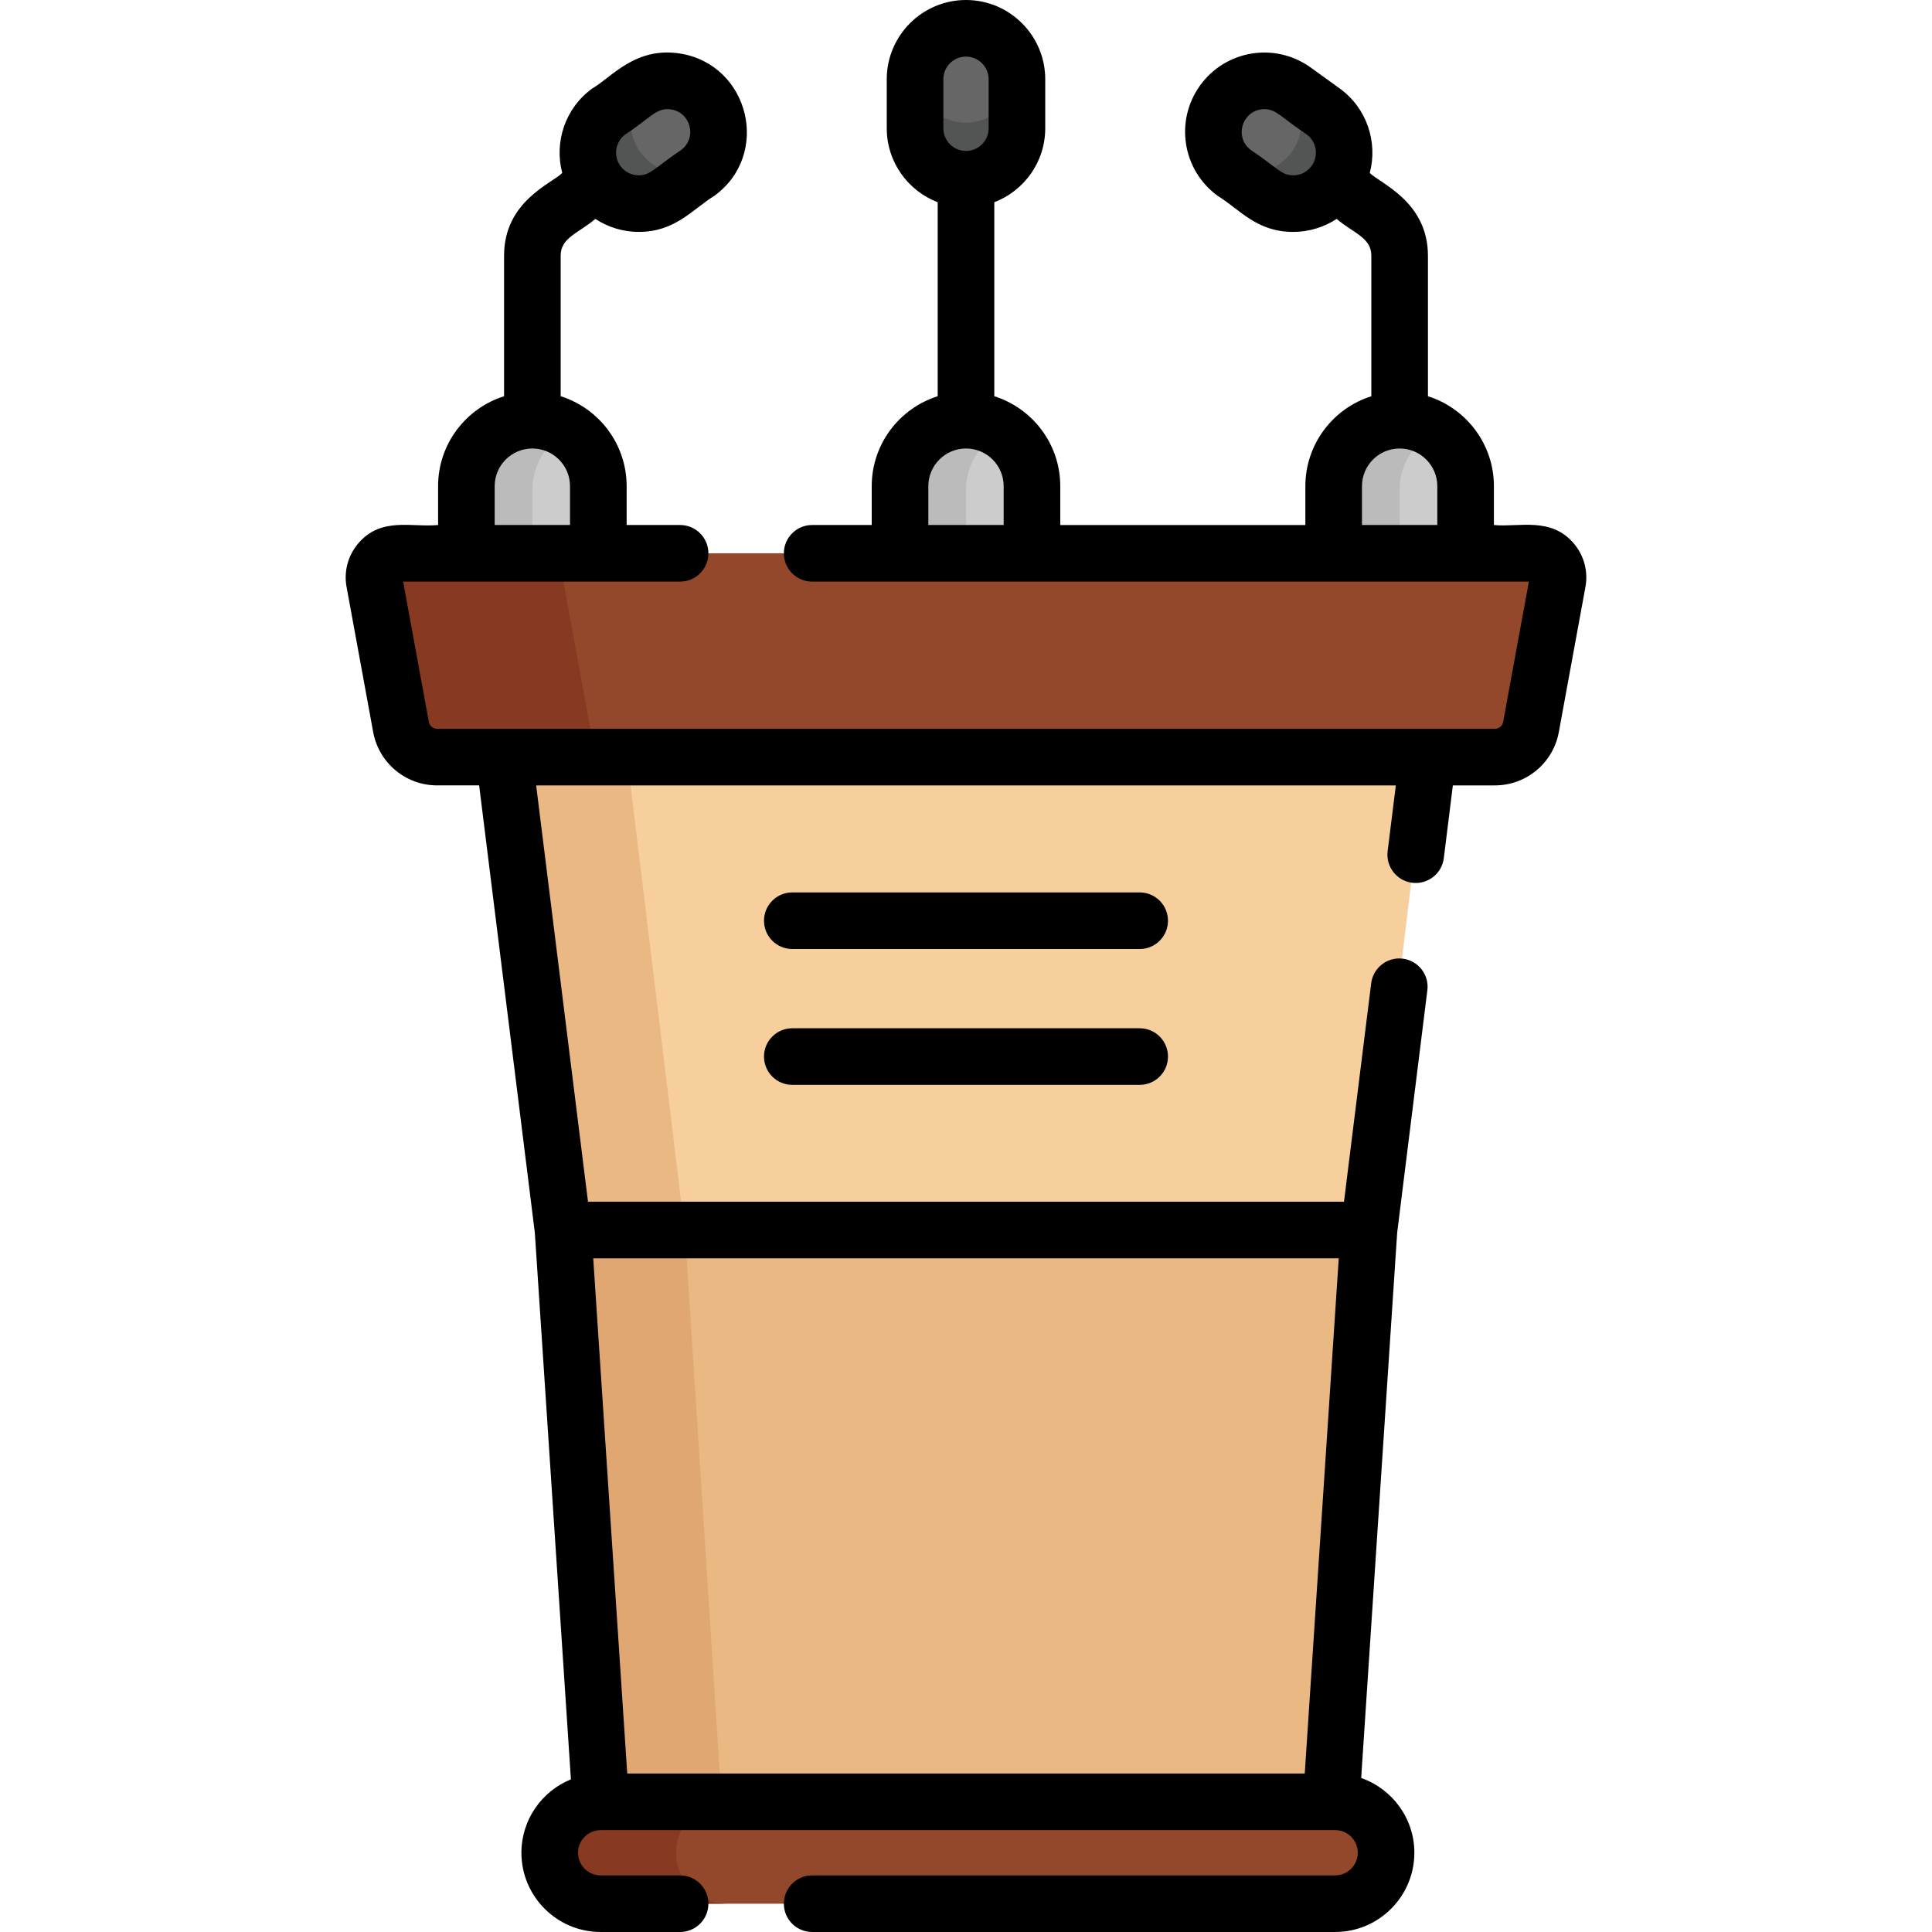 <?xml version="1.0" encoding="iso-8859-1"?>
<!-- Generator: Adobe Illustrator 19.0.0, SVG Export Plug-In . SVG Version: 6.00 Build 0)  -->
<svg version="1.1" id="Capa_1" xmlns="http://www.w3.org/2000/svg" xmlns:xlink="http://www.w3.org/1999/xlink" x="0px" y="0px"
	 viewBox="0 0 512.001 512.001" style="enable-background:new 0 0 512.001 512.001;" xml:space="preserve">
<path style="fill:#EAB883;" d="M285.906,324.966h-95.475H149.2L159.2,480.498c8.922,0,185.149,0,193.595,0l10.001-155.532
	L285.906,324.966L285.906,324.966z"/>
<path style="fill:#E0A773;" d="M149.201,324.966l10.001,155.532c8.589,0,24.707,0,32.23,0L181.43,324.966L149.201,324.966
	L149.201,324.966z"/>
<g>
	<path style="fill:#CCCCCC;" d="M158.561,147.634v-17.796c0-9.656-7.827-17.483-17.483-17.483s-17.483,7.827-17.483,17.483v17.797
		h34.966V147.634z"/>
	<path style="fill:#CCCCCC;" d="M353.435,147.634v-17.796c0-9.656,7.827-17.483,17.483-17.483s17.483,7.827,17.483,17.483v17.797
		h-34.966V147.634z"/>
	<path style="fill:#CCCCCC;" d="M238.515,147.634v-17.796c0-9.656,7.827-17.483,17.483-17.483c9.656,0,17.483,7.827,17.483,17.483
		v17.797h-34.966V147.634z"/>
</g>
<g>
	<path style="fill:#BCBBBB;" d="M149.82,114.713c-2.573-1.491-5.553-2.358-8.742-2.358c-9.656,0-17.483,7.827-17.483,17.483v17.796
		h17.483v-17.796C141.078,123.37,144.599,117.737,149.82,114.713z"/>
	<path style="fill:#BCBBBB;" d="M379.659,114.713c-2.573-1.491-5.553-2.358-8.742-2.358c-9.656,0-17.483,7.827-17.483,17.483v17.796
		h17.483v-17.796C370.918,123.37,374.439,117.737,379.659,114.713z"/>
	<path style="fill:#BCBBBB;" d="M264.74,114.713c-2.573-1.491-5.553-2.358-8.742-2.358c-9.656,0-17.483,7.827-17.483,17.483v17.796
		h17.483v-17.796C255.998,123.37,259.519,117.737,264.74,114.713z"/>
</g>
<path style="fill:#F7CF9C;" d="M362.796,325.966L378.4,197.637c-6.116,0-243.46,0-244.805,0l15.605,128.329H362.796z"/>
<polygon style="fill:#EAB883;" points="133.596,197.637 149.201,325.966 181.43,325.966 165.826,197.637 "/>
<path style="fill:#93482B;" d="M406.487,146.634c-36.747,0-271.062,0-300.977,0c-3.997,0-7.015,3.622-6.294,7.554l7.055,38.472
	c0.847,4.62,4.874,7.976,9.572,7.976c14.421,0,266.11,0,280.313,0c4.697,0,8.725-3.356,9.572-7.976l7.055-38.472
	C413.503,150.257,410.483,146.634,406.487,146.634z"/>
<path style="fill:#873921;" d="M156.362,192.661l-7.055-38.472c-0.721-3.931,2.298-7.554,6.294-7.554h-50.092
	c-3.997,0-7.015,3.622-6.295,7.554l7.055,38.472c0.847,4.62,4.874,7.976,9.572,7.976h50.092
	C161.236,200.637,157.209,197.282,156.362,192.661z"/>
<path style="fill:#93482B;" d="M367.322,490.999L367.322,490.999c0,7.456-6.044,13.501-13.501,13.501H159.175
	c-7.456,0-13.501-6.044-13.501-13.501l0,0c0-7.456,6.044-13.501,13.501-13.501h194.646
	C361.277,477.498,367.322,483.542,367.322,490.999z"/>
<path style="fill:#873921;" d="M179.176,490.999c0-7.456,6.044-13.501,13.501-13.501h-33.502c-7.456,0-13.501,6.044-13.501,13.501
	s6.044,13.501,13.501,13.501h33.502C185.221,504.5,179.176,498.455,179.176,490.999z"/>
<path style="fill:#666666;" d="M169.282,53.959c-4.188,0-8.316-1.942-10.957-5.599c-4.364-6.045-3.002-14.484,3.043-18.849
	l7.658-5.529c6.043-4.362,14.484-3.004,18.849,3.043c4.364,6.045,3.002,14.484-3.043,18.849l-7.658,5.529
	C174.785,53.128,172.02,53.959,169.282,53.959z"/>
<path style="fill:#535454;" d="M180.615,45.85c-4.188,0-8.316-1.942-10.957-5.599c-3.955-5.478-3.193-12.912,1.48-17.508
	c-0.727,0.346-1.436,0.752-2.113,1.24l-7.658,5.529c-6.045,4.364-7.407,12.804-3.043,18.849c2.64,3.656,6.768,5.599,10.957,5.599
	c2.738,0,5.503-0.831,7.892-2.556l7.658-5.529c0.564-0.407,1.074-0.861,1.556-1.334C184.548,45.415,182.577,45.85,180.615,45.85z"/>
<g>
	<path style="fill:#666666;" d="M342.715,53.959c4.189,0,8.317-1.942,10.957-5.599c4.364-6.045,3.002-14.484-3.043-18.849
		l-7.658-5.529c-6.043-4.362-14.484-3.004-18.849,3.043c-4.364,6.045-3.002,14.484,3.043,18.849l7.658,5.529
		C337.212,53.128,339.976,53.959,342.715,53.959z"/>
	<path style="fill:#666666;" d="M255.998,47.503c-7.456,0-13.501-6.044-13.501-13.501V21.001c0-7.456,6.044-13.501,13.501-13.501
		c7.456,0,13.501,6.044,13.501,13.501v13.001C269.499,41.459,263.454,47.503,255.998,47.503z"/>
</g>
<g>
	<path style="fill:#535454;" d="M255.998,32.502c-7.136,0-12.965-5.54-13.453-12.553c-0.029,0.347-0.048,0.697-0.048,1.052v13.001
		c0,7.456,6.044,13.501,13.501,13.501c7.456,0,13.501-6.044,13.501-13.501V21.001c0-0.355-0.019-0.705-0.048-1.052
		C268.963,26.962,263.134,32.502,255.998,32.502z"/>
	<path style="fill:#535454;" d="M331.381,45.85c4.188,0,8.316-1.942,10.957-5.599c3.955-5.478,3.193-12.912-1.48-17.508
		c0.727,0.346,1.436,0.752,2.113,1.24l7.658,5.529c6.045,4.364,7.407,12.804,3.043,18.849c-2.64,3.656-6.768,5.599-10.957,5.599
		c-2.738,0-5.503-0.831-7.892-2.556l-7.658-5.529c-0.564-0.407-1.074-0.861-1.556-1.334C327.448,45.415,329.42,45.85,331.381,45.85z
		"/>
</g>
<path d="M302.029,236.499h-92.062c-4.143,0-7.5,3.357-7.5,7.5c0,4.143,3.357,7.5,7.5,7.5h92.062c4.142,0,7.5-3.357,7.5-7.5
	C309.529,239.858,306.171,236.499,302.029,236.499z"/>
<path d="M302.029,272.5h-92.062c-4.143,0-7.5,3.357-7.5,7.5c0,4.143,3.357,7.5,7.5,7.5h92.062c4.142,0,7.5-3.357,7.5-7.5
	C309.529,275.858,306.171,272.5,302.029,272.5z"/>
<path d="M417.166,144.136c-6.087-7.306-14.588-4.348-21.264-5.002v-10.296c0-11.164-7.36-20.639-17.483-23.832V67.767
	c0-14.296-12.61-19.16-15.417-21.921c2.158-8.163-0.738-17.185-7.982-22.415l-7.659-5.529c-9.411-6.792-22.525-4.678-29.32,4.733
	c-6.793,9.41-4.677,22.527,4.733,29.321c5.795,3.551,10.217,9.505,19.941,9.505c4.136,0,8.132-1.233,11.514-3.445
	c4.48,3.803,9.189,4.932,9.189,9.753v37.239c-10.122,3.193-17.482,12.668-17.482,23.831v10.296h-64.953v-10.296
	c0-11.164-7.36-20.639-17.483-23.832v-51.41C271.381,50.567,277,42.938,277,34.002V21.001C277,9.422,267.579,0,255.999,0
	c-11.58,0-21.001,9.422-21.001,21.001v13.001c0,8.935,5.618,16.563,13.5,19.592v51.412c-10.122,3.193-17.482,12.668-17.482,23.831
	v10.296h-15.785c-4.143,0-7.5,3.357-7.5,7.5c0,4.143,3.357,7.5,7.5,7.5c27.635,0,166.43,0,189.937,0l-6.816,37.173
	c-0.194,1.06-1.117,1.829-2.194,1.829c-26.23,0-266.412,0-280.314,0c-1.077,0-2-0.77-2.194-1.828l-6.816-37.174
	c14.641,0,53.62,0,73.397,0c4.143,0,7.5-3.357,7.5-7.5c0-4.143-3.357-7.5-7.5-7.5h-14.165v-10.296
	c0-11.164-7.36-20.639-17.483-23.832V67.767c0-4.816,4.672-5.918,9.189-9.753c3.382,2.212,7.378,3.446,11.514,3.446
	c9.692,0,14.281-6.035,19.941-9.505c15.25-11.01,9.328-34.812-8.948-37.76c-11.92-1.919-18.311,6.391-23.298,9.235
	c-7.244,5.23-10.141,14.253-7.981,22.415c-2.902,2.855-15.417,7.547-15.417,21.92v37.24c-10.123,3.193-17.483,12.668-17.483,23.832
	v10.296c-7.004,0.686-15.187-2.289-21.264,5.002c-2.648,3.178-3.739,7.335-2.993,11.405l7.055,38.474
	c1.501,8.183,8.63,14.123,16.949,14.123h11.13l14.76,118.542l9.561,144.867c-7.682,3.125-13.118,10.661-13.118,19.452
	c0,11.58,9.422,21.001,21.001,21.001h21.052c4.143,0,7.5-3.357,7.5-7.5s-3.357-7.5-7.5-7.5h-21.052c-3.309,0-6-2.691-6-6
	c0-3.309,2.691-6,6-6c11.185,0,183.725,0,194.646,0c3.309,0,6,2.691,6,6c0,3.309-2.691,6-6,6H215.23c-4.143,0-7.5,3.357-7.5,7.5
	s3.357,7.5,7.5,7.5h138.591c11.58,0,21.001-9.422,21.001-21.001c0-9.158-5.902-16.944-14.094-19.81l9.538-144.509l8-64.252
	c0.512-4.11-2.405-7.857-6.516-8.37c-4.1-0.511-7.857,2.404-8.37,6.516l-7.208,57.892H155.824L142.088,208.14h227.821l-2.171,17.435
	c-0.512,4.11,2.405,7.857,6.516,8.37c4.103,0.509,7.857-2.404,8.369-6.516l2.401-19.288h11.131c8.32,0,15.448-5.939,16.949-14.124
	l7.055-38.473C420.906,151.471,419.815,147.315,417.166,144.136z M347.59,43.97c-0.1,0.085-1.611,2.489-4.875,2.489
	c-3.134,0-4.06-1.886-11.16-6.666c-4.735-3.415-2.26-10.866,3.524-10.866c3.132,0,4.069,1.897,11.158,6.666
	c1.3,0.938,2.156,2.326,2.411,3.908C349.082,42.18,347.545,44.07,347.59,43.97z M249.998,21.001c0-3.309,2.691-6,6-6
	c3.309,0,6,2.691,6,6v13.001c0,3.309-2.691,6-6,6c-3.309,0-6-2.691-6-6L249.998,21.001L249.998,21.001z M265.981,139.133h-19.965
	v-10.296c0-5.504,4.477-9.983,9.982-9.983s9.983,4.479,9.983,9.983v10.296H265.981z M380.901,139.133h-19.965v-10.296
	c0-5.504,4.477-9.983,9.982-9.983s9.983,4.479,9.983,9.983v10.296H380.901z M165.759,35.593c6.506-4.213,8.191-7.228,12.128-6.588
	c5.242,0.844,6.883,7.665,2.555,10.788c-6.961,4.688-8.013,6.666-11.16,6.666c-1.956,0-3.733-0.907-4.875-2.489
	C162.465,41.283,163.068,37.533,165.759,35.593z M131.095,128.838c0-5.504,4.478-9.983,9.983-9.983s9.983,4.479,9.983,9.983v10.296
	h-19.966v-10.296H131.095z M354.784,333.466l-9.011,136.531H166.223l-9.011-136.531L354.784,333.466L354.784,333.466z"/>
<g>
</g>
<g>
</g>
<g>
</g>
<g>
</g>
<g>
</g>
<g>
</g>
<g>
</g>
<g>
</g>
<g>
</g>
<g>
</g>
<g>
</g>
<g>
</g>
<g>
</g>
<g>
</g>
<g>
</g>
</svg>
